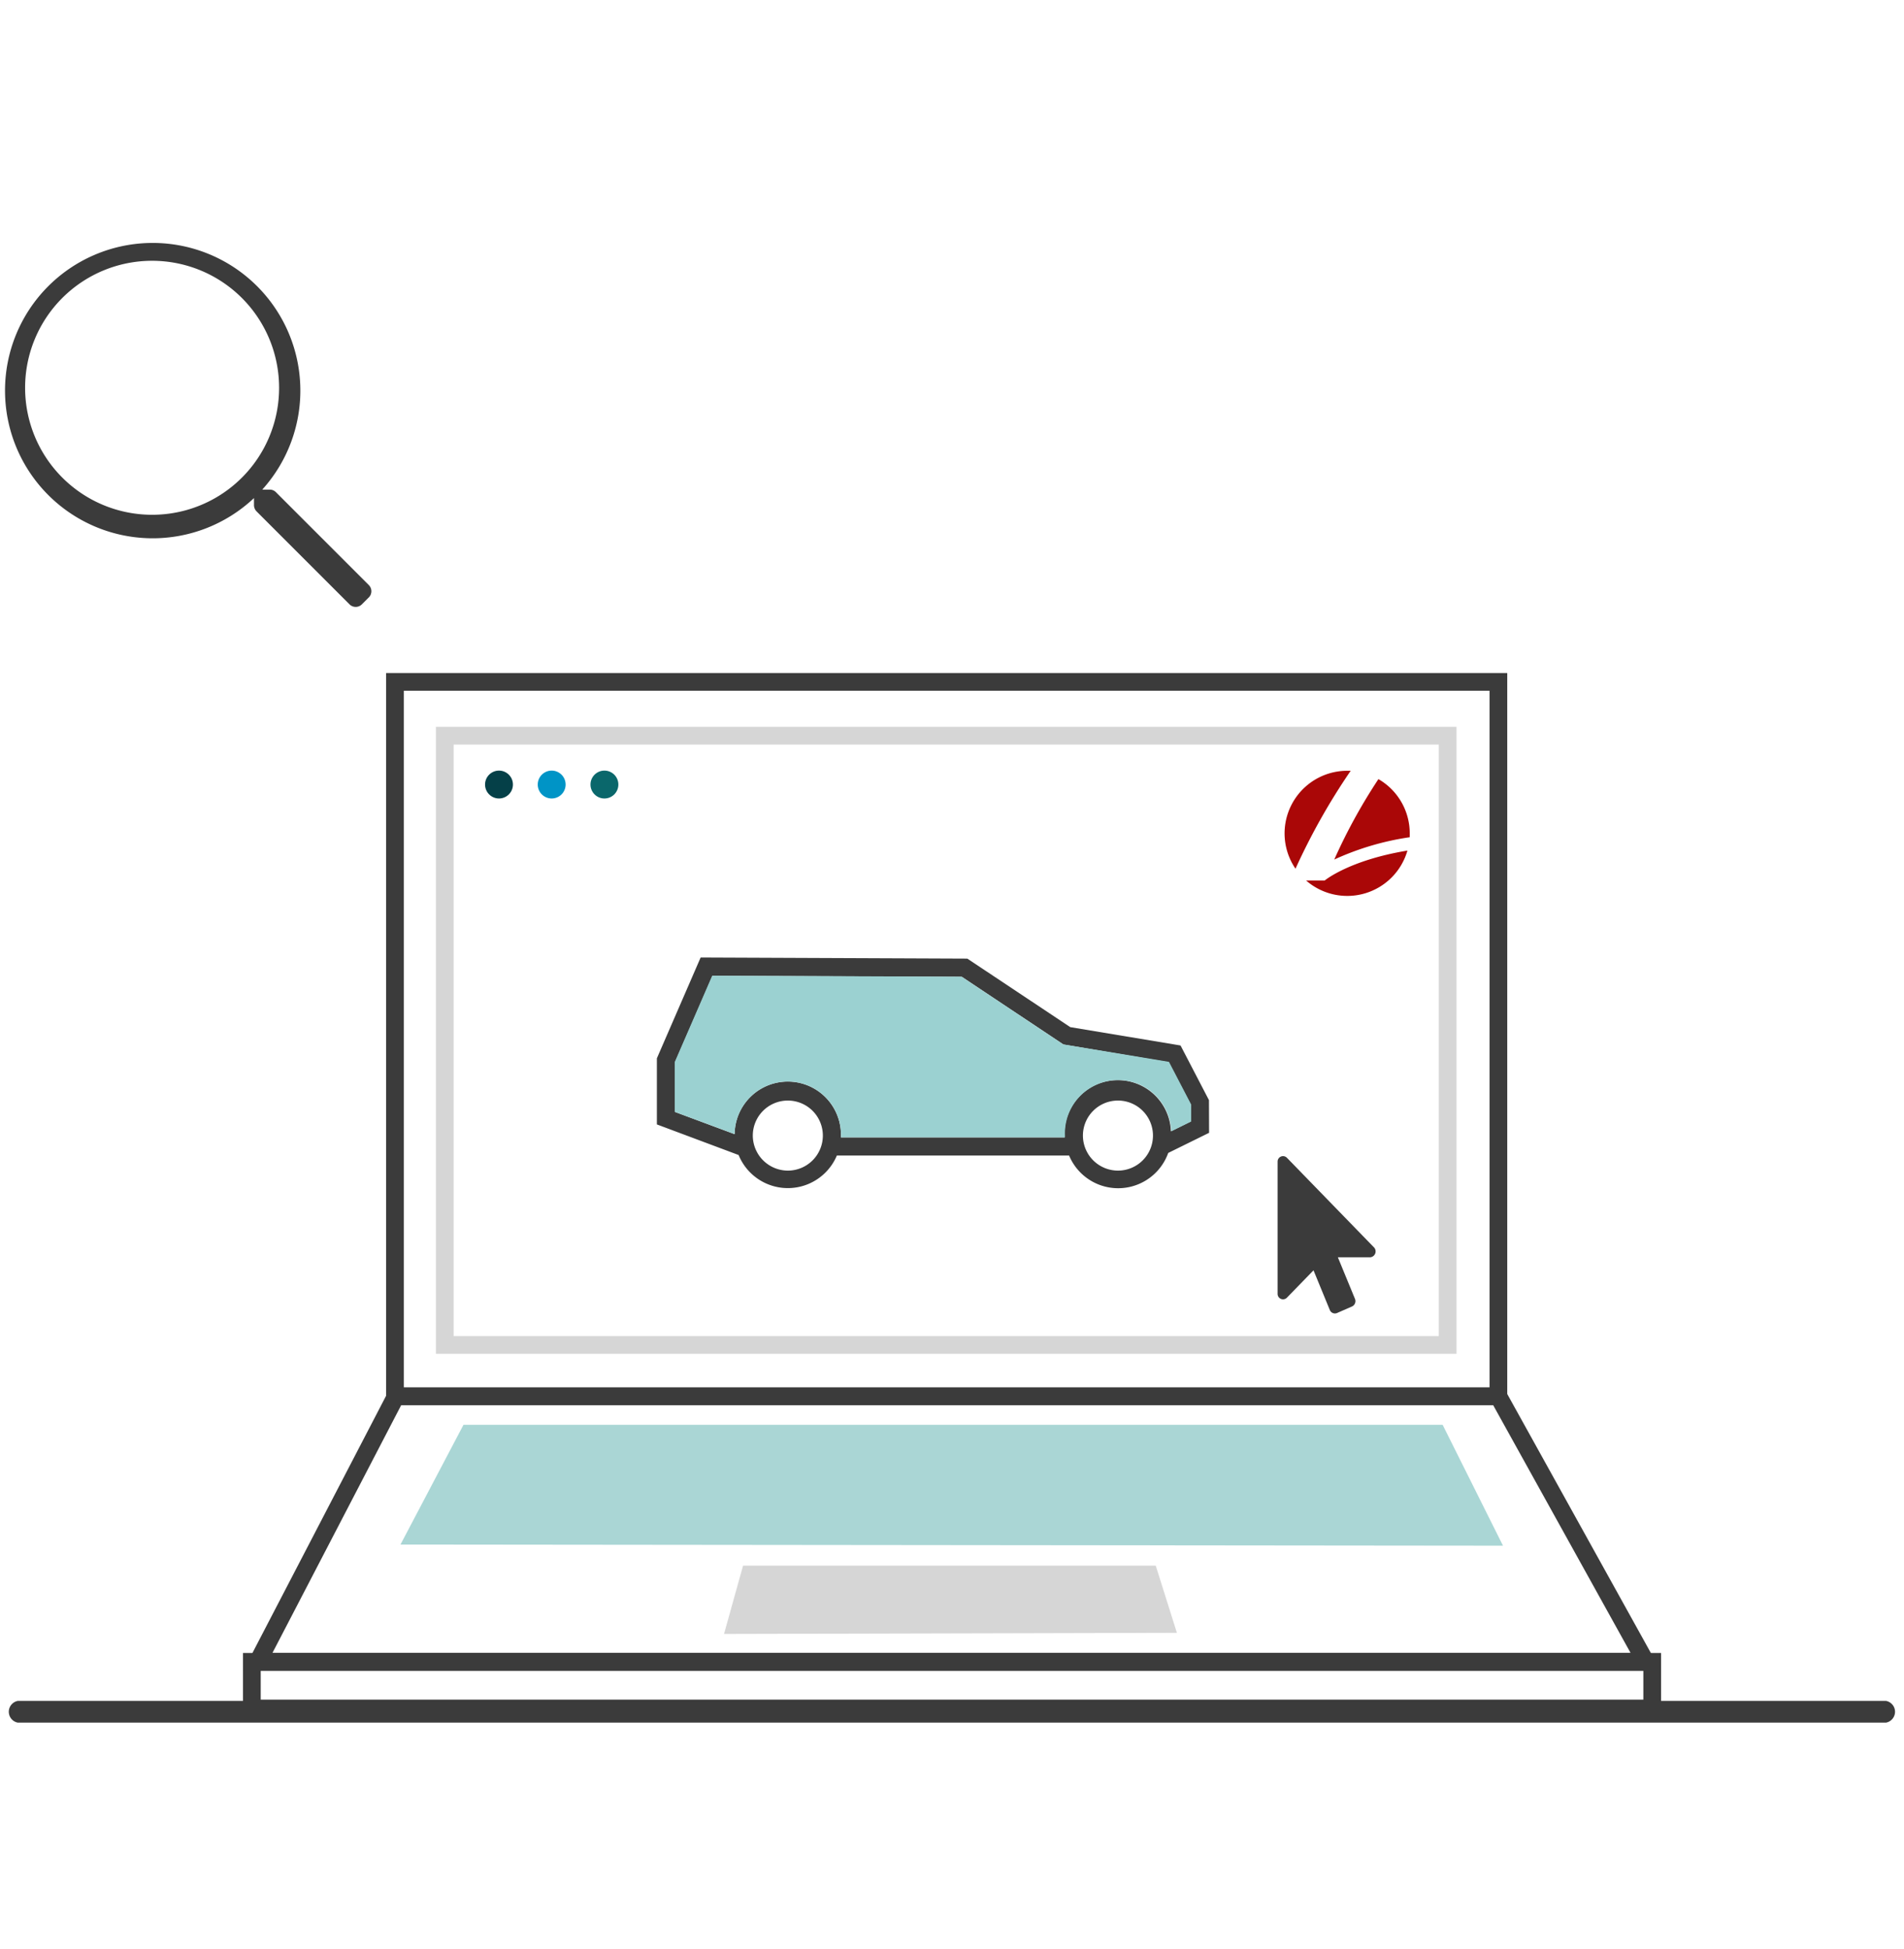 <svg xmlns="http://www.w3.org/2000/svg" viewBox="0 0 322.35 329.9"><defs><style>.a,.c,.k{fill:none;}.a{opacity:0.37;}.b{fill:#3b3b3b;}.c{stroke:#3b3b3b;}.c,.k{stroke-miterlimit:10;stroke-width:3px;}.d{fill:#d6d6d6;}.e{fill:#aad6d5;}.f{fill:#9bd1d1;}.g{fill:#054048;}.h{fill:#0094c6;}.i{fill:#0a676b;}.j{fill:#aa0707;}.k{stroke:#d6d6d6;}</style></defs><title>search</title><rect class="a" y="0.16" width="322.35" height="329.9"/><path class="b" d="M62.46,99.07,46.7,83.31a1.45,1.45,0,0,0-1-.42H44.4A25,25,0,1,0,43,84.32v1.24a1.54,1.54,0,0,0,.42,1l15.76,15.76a1.48,1.48,0,0,0,2.08,0l1.21-1.21A1.48,1.48,0,0,0,62.46,99.07ZM25.75,87.15a21.5,21.5,0,1,1,21.5-21.5A21.48,21.48,0,0,1,25.75,87.15Z"/><polygon class="c" points="67.01 236.39 253.68 236.39 278.61 281.34 43.65 281.34 67.01 236.39"/><polygon class="c" points="279.72 289.24 42.64 289.24 42.64 281.34 278.7 281.34 279.72 281.34 279.72 282.57 279.72 289.24"/><rect class="c" x="66.87" y="115.44" width="186.81" height="120.96"/><polygon class="d" points="122.58 276.62 125.8 265.06 195.67 265.06 199.25 276.43 122.58 276.62"/><polygon class="e" points="67.8 261.49 78.47 241.21 244.24 241.21 254.46 261.68 67.8 261.49"/><path class="b" d="M204.68,186.25,199.87,177l-.27-.05-18.4-3.06-17.43-11.6-45.15-.19-7.41,17.07v11.19l13.84,5.18a9,9,0,0,0,16.63.09H181a9,9,0,0,0,16.78-.44l6.92-3.41Zm-21.34,6a5.93,5.93,0,1,1,5.93,5.93A5.94,5.94,0,0,1,183.34,192.21Zm-55.89,0a5.93,5.93,0,1,1,5.93,5.93A5.95,5.95,0,0,1,127.45,192.21Zm-13.17-4v-8.42l6.35-14.63,42.21.17,17.21,11.46,17.8,3L201.6,187v2.87l-3.36,1.66a9,9,0,0,0-18,.68c0,.12,0,.23,0,.35H142.37c0-.12,0-.23,0-.35a9,9,0,0,0-18-.2Z"/><path class="f" d="M180,176.81l-17.21-11.46-42.21-.17-6.35,14.63v8.42L124.38,192a9,9,0,0,1,18,.2c0,.12,0,.23,0,.35h37.92c0-.12,0-.23,0-.35a9,9,0,0,1,18-.68l3.37-1.66V187l-3.76-7.23Z"/><circle class="g" cx="84.48" cy="132.82" r="2.36"/><circle class="h" cx="93.4" cy="132.82" r="2.36"/><circle class="i" cx="102.33" cy="132.82" r="2.36"/><path class="j" d="M228.66,130.49l-.57,0a10.6,10.6,0,0,0-8.76,16.58,109.09,109.09,0,0,1,9.33-16.56"/><path class="j" d="M225.93,145.5a46.62,46.62,0,0,1,12.74-3.76c0-.22,0-.44,0-.67a10.59,10.59,0,0,0-5.3-9.17,94,94,0,0,0-7.47,13.6"/><path class="j" d="M224.26,149.07h-3.13A10.6,10.6,0,0,0,238.28,144c-9.89,1.63-14,5.06-14,5.06"/><path class="b" d="M232,212.85H226.5l2.91,7.07a1,1,0,0,1-.49,1.25l-2.56,1.12a.93.93,0,0,1-1.22-.51l-2.76-6.72-4.51,4.64a.92.92,0,0,1-1.57-.67V196.67a.92.92,0,0,1,1.57-.67l14.8,15.23a1,1,0,0,1-.65,1.62Z"/><rect class="k" x="75.3" y="124.55" width="169.79" height="103.15"/><path class="b" d="M3,291.63H319.32a1.87,1.87,0,0,0,0-3.67H3a1.87,1.87,0,0,0,0,3.67"/></svg>